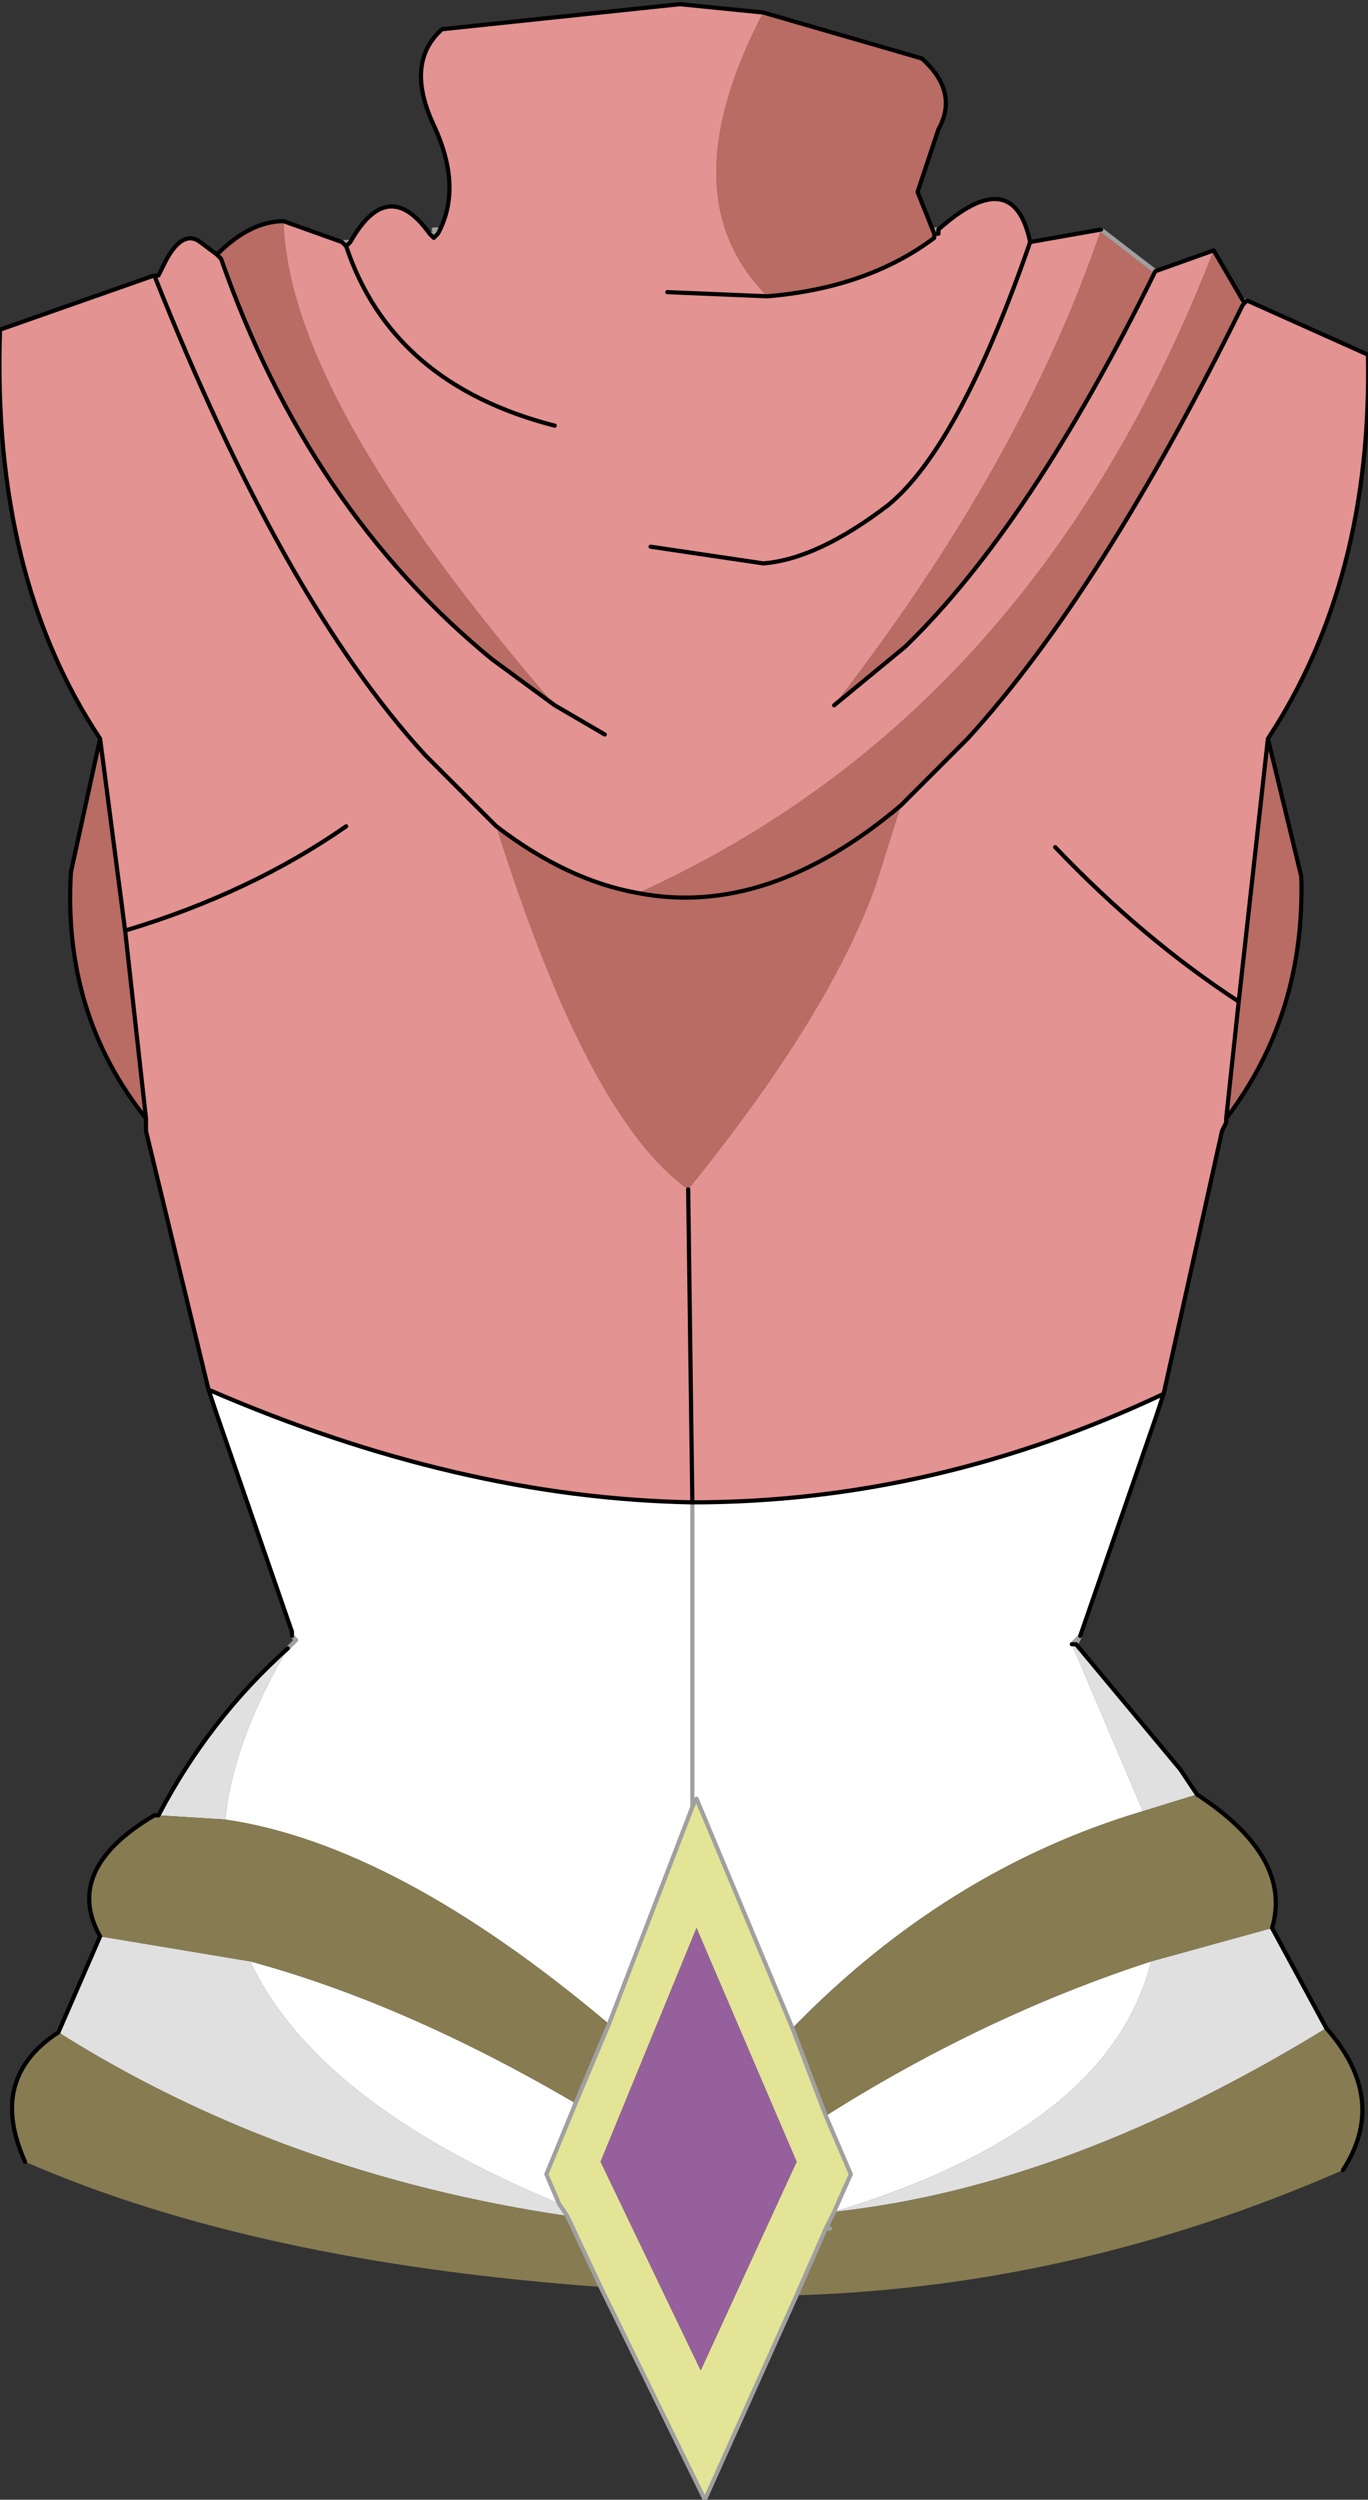 <?xml version="1.0" encoding="UTF-8" standalone="no"?>
<svg xmlns:xlink="http://www.w3.org/1999/xlink" height="29.95px" width="16.4px" xmlns="http://www.w3.org/2000/svg">
  <rect width="100%" height="100%" fill="#333333" stroke="none"/>
  <g transform="matrix(1.0, 0.0, 0.0, 1.0, 8.2, 12.8)">
    <path d="M4.7 6.9 L5.95 8.4 6.15 8.7 5.5 8.9 4.65 6.9 4.7 6.9 M7.05 10.3 L7.7 11.5 Q4.6 13.4 1.8 13.7 5.1 12.7 5.6 10.7 L7.05 10.3 M-7.5 11.55 L-7.0 10.4 -5.2 10.7 Q-4.4 12.4 -1.5 13.6 L-1.4 13.75 Q-4.8 13.25 -7.5 11.55 M-6.3 8.95 Q-5.7 7.8 -4.75 6.95 -5.4 8.05 -5.5 9.0 L-6.3 8.95" fill="#e0e0e0" fill-rule="evenodd" stroke="none"/>
    <path d="M6.7 -9.2 L6.75 -9.2 6.7 -9.15 6.7 -9.2 M5.75 3.9 L5.65 4.2 4.75 6.8 4.65 6.9 4.7 6.9 4.65 6.9 5.5 8.9 Q3.15 9.6 1.3 11.5 L0.15 8.75 0.1 8.85 -0.9 11.45 Q-3.45 9.3 -5.5 9.0 -5.4 8.05 -4.75 6.95 L-4.65 6.85 -4.7 6.8 -4.7 6.75 -5.6 4.15 -5.7 3.85 Q-2.7 5.15 0.1 5.2 3.0 5.2 5.75 3.9 M-6.35 -9.5 L-6.3 -9.5 -6.35 -9.5 M-4.1 -9.9 L-4.0 -9.9 -4.05 -9.85 -4.1 -9.9 M-3.05 -10.0 L-3.0 -10.0 -3.0 -9.95 -2.95 -10.0 -3.0 -9.95 -3.05 -10.0 M3.0 -10.0 L3.0 -9.95 3.0 -10.0 M-1.3 12.4 L-1.65 13.25 -1.5 13.6 Q-4.4 12.4 -5.2 10.7 -3.35 11.2 -1.3 12.4 M5.6 10.7 Q5.1 12.7 1.8 13.7 L2.0 13.25 1.7 12.55 Q3.6 11.35 5.6 10.7 M0.1 5.2 L0.1 8.85 0.1 5.2" fill="#ffffff" fill-rule="evenodd" stroke="none"/>
    <path d="M4.75 6.8 L4.7 6.9 4.65 6.9 4.75 6.8 M-4.65 6.85 L-4.7 6.8 -4.65 6.85 M-3.0 -10.0 L-2.95 -10.0 -3.0 -10.0 M3.0 -9.95 L3.0 -10.0 3.0 -9.95" fill="#f5dfc5" fill-rule="evenodd" stroke="none"/>
    <path d="M1.75 13.9 L1.7 13.9 1.75 13.9" fill="#1e2225" fill-rule="evenodd" stroke="none"/>
    <path d="M1.35 14.7 L0.25 17.15 -1.0 14.6 -1.4 13.75 -1.5 13.6 -1.65 13.25 -1.3 12.4 -0.9 11.45 0.1 8.85 0.15 8.75 1.3 11.5 1.7 12.55 2.0 13.25 1.8 13.7 1.7 13.9 1.35 14.7 M0.2 15.6 L1.35 13.1 0.15 10.3 -1.0 13.1 0.2 15.6" fill="#e3e496" fill-rule="evenodd" stroke="none"/>
    <path d="M6.15 8.7 Q7.3 9.45 7.05 10.3 L5.6 10.7 Q3.6 11.35 1.7 12.55 L1.3 11.5 Q3.15 9.6 5.5 8.9 L6.15 8.7 M7.7 11.5 Q8.45 12.35 7.9 13.2 4.7 14.6 1.35 14.7 L1.7 13.9 1.75 13.9 1.7 13.9 1.8 13.7 Q4.6 13.4 7.7 11.5 M-1.0 14.6 Q-5.15 14.3 -7.9 13.1 -8.35 12.1 -7.5 11.55 -4.8 13.25 -1.4 13.75 L-1.0 14.6 M-7.0 10.4 Q-7.45 9.6 -6.35 8.95 L-6.3 8.95 -5.5 9.0 Q-3.45 9.3 -0.9 11.45 L-1.3 12.4 Q-3.35 11.2 -5.2 10.7 L-7.0 10.4" fill="#877b51" fill-rule="evenodd" stroke="none"/>
    <path d="M6.7 -9.2 L6.7 -9.15 Q5.0 -5.7 3.4 -3.95 L2.6 -3.15 2.3 -2.2 Q1.75 -0.65 0.05 1.45 -1.15 0.6 -2.25 -2.9 -1.4 -2.25 -0.55 -2.1 4.2 -4.25 6.35 -9.8 L6.7 -9.2 M7.0 -3.95 L7.4 -2.3 Q7.45 -0.65 6.5 0.6 L6.65 -0.8 7.0 -3.95 M-6.45 0.6 Q-7.45 -0.65 -7.35 -2.35 L-7.0 -3.95 -6.7 -1.65 -6.45 0.6 M-5.6 -9.75 Q-5.2 -10.15 -4.8 -10.15 -4.75 -8.05 -1.55 -4.35 L-2.3 -4.9 Q-4.5 -6.7 -5.55 -9.7 L-5.6 -9.75 M0.95 -12.65 L2.85 -12.1 Q3.3 -11.7 3.05 -11.25 L2.8 -10.5 3.0 -10.0 3.0 -9.95 Q2.2 -9.35 1.0 -9.25 -0.2 -10.45 0.95 -12.65 M5.0 -10.05 L5.65 -9.55 Q4.15 -6.5 2.65 -5.05 L1.8 -4.35 Q4.05 -7.25 5.0 -10.05 M2.6 -3.15 Q1.0 -1.8 -0.55 -2.1 1.0 -1.8 2.6 -3.15" fill="#b86c63" fill-rule="evenodd" stroke="none"/>
    <path d="M6.7 -9.15 L6.75 -9.2 8.2 -8.55 Q8.25 -5.85 7.0 -3.95 L6.65 -0.8 6.5 0.6 6.5 0.65 6.45 0.75 5.75 3.9 Q3.0 5.2 0.1 5.2 L0.05 1.45 0.1 5.2 Q-2.7 5.15 -5.7 3.85 L-6.45 0.75 -6.45 0.6 -6.7 -1.65 -7.0 -3.95 Q-8.3 -5.9 -8.2 -8.85 L-6.35 -9.5 -6.3 -9.5 -6.25 -9.6 -6.2 -9.7 Q-6.0 -10.05 -5.8 -9.9 L-5.6 -9.75 -5.55 -9.7 Q-4.5 -6.7 -2.3 -4.9 L-1.55 -4.35 Q-4.75 -8.05 -4.8 -10.15 L-4.1 -9.9 -4.05 -9.85 -4.0 -9.9 Q-3.55 -10.7 -3.05 -10.0 L-3.0 -9.95 -2.95 -10.0 Q-2.65 -10.55 -3.0 -11.3 -3.35 -12.05 -2.9 -12.45 L-0.05 -12.75 0.95 -12.65 Q-0.2 -10.45 1.0 -9.25 2.2 -9.35 3.0 -9.95 L3.0 -10.0 3.05 -10.0 3.05 -10.05 Q3.95 -10.85 4.15 -9.9 L5.0 -10.05 Q4.05 -7.25 1.8 -4.35 L2.65 -5.05 Q4.15 -6.5 5.65 -9.55 L6.35 -9.8 Q4.2 -4.25 -0.55 -2.1 -1.4 -2.25 -2.25 -2.9 L-3.1 -3.75 Q-4.8 -5.6 -6.35 -9.5 -4.8 -5.6 -3.1 -3.75 L-2.25 -2.9 Q-1.15 0.6 0.05 1.45 1.75 -0.65 2.3 -2.2 L2.6 -3.15 3.4 -3.95 Q5.0 -5.7 6.7 -9.15 M-0.4 -6.25 L0.95 -6.05 Q1.6 -6.1 2.45 -6.75 3.3 -7.45 4.15 -9.9 3.3 -7.45 2.45 -6.75 1.6 -6.1 0.95 -6.05 L-0.4 -6.25 M4.45 -2.65 Q5.5 -1.55 6.65 -0.8 5.5 -1.55 4.45 -2.65 M-0.2 -9.3 L1.0 -9.25 -0.2 -9.3 M-1.55 -7.7 Q-3.5 -8.2 -4.05 -9.85 -3.5 -8.2 -1.55 -7.7 M-4.05 -2.9 Q-5.2 -2.1 -6.7 -1.65 -5.2 -2.1 -4.05 -2.9 M-0.95 -4.0 L-1.55 -4.35 -0.95 -4.0" fill="#e39391" fill-rule="evenodd" stroke="none"/>
    <path d="M0.2 15.6 L-1.0 13.1 0.15 10.3 1.35 13.1 0.2 15.6" fill="#96609c" fill-rule="evenodd" stroke="none"/>
    <path d="M6.75 -9.2 L6.7 -9.2 6.7 -9.15 M4.75 6.8 L4.7 6.9 4.65 6.9 4.75 6.8 M1.35 14.7 L0.25 17.15 -1.0 14.6 -1.4 13.75 -1.5 13.6 -1.65 13.25 -1.3 12.4 -0.9 11.45 0.1 8.85 0.1 5.2 M-4.75 6.95 L-4.65 6.85 -4.7 6.8 -4.65 6.85 M-6.35 -9.5 L-6.3 -9.5 M-4.1 -9.9 L-4.0 -9.9 M-3.05 -10.0 L-3.0 -10.0 -2.95 -10.0 -3.0 -10.05 -2.95 -10.05 -2.95 -10.0 -3.0 -10.0 -3.0 -9.95 -2.95 -10.0 M3.0 -10.0 L3.0 -10.05 3.05 -10.05 3.0 -10.0 3.0 -9.95 3.0 -10.0 M5.0 -10.05 L5.65 -9.55 M1.3 11.5 L0.15 8.75 0.1 8.85 M1.3 11.5 L1.7 12.55 2.0 13.25 1.8 13.7 1.7 13.9 1.35 14.7 M1.75 13.9 L1.7 13.9" fill="none" stroke="#a0a0a0" stroke-linecap="round" stroke-linejoin="round" stroke-width="0.05"/>
    <path d="M6.7 -9.15 L6.75 -9.2 8.2 -8.55 Q8.25 -5.85 7.0 -3.95 L7.4 -2.3 Q7.45 -0.65 6.5 0.6 L6.5 0.65 6.45 0.75 5.75 3.9 5.65 4.2 4.75 6.8 M4.7 6.9 L5.95 8.4 6.15 8.7 Q7.3 9.45 7.05 10.3 L7.7 11.5 Q8.45 12.35 7.9 13.2 M-7.9 13.1 Q-8.35 12.1 -7.5 11.55 L-7.0 10.4 Q-7.45 9.6 -6.35 8.95 L-6.3 8.95 Q-5.7 7.8 -4.75 6.95 M-4.7 6.8 L-4.7 6.75 -5.6 4.15 -5.7 3.85 -6.45 0.75 -6.45 0.6 Q-7.45 -0.65 -7.35 -2.35 L-7.0 -3.95 Q-8.3 -5.9 -8.2 -8.85 L-6.35 -9.5 -6.3 -9.5 -6.25 -9.6 -6.2 -9.7 Q-6.0 -10.05 -5.8 -9.9 L-5.6 -9.75 Q-5.2 -10.15 -4.8 -10.15 L-4.1 -9.9 -4.05 -9.85 Q-3.5 -8.2 -1.55 -7.7 M-4.0 -9.9 Q-3.55 -10.7 -3.05 -10.0 L-3.0 -9.95 -2.95 -10.0 Q-2.65 -10.55 -3.0 -11.3 -3.35 -12.05 -2.9 -12.45 L-0.05 -12.75 0.95 -12.65 2.85 -12.1 Q3.3 -11.7 3.05 -11.25 L2.8 -10.5 3.0 -10.0 3.05 -10.0 3.05 -10.05 Q3.95 -10.85 4.15 -9.9 L5.0 -10.05 M5.65 -9.55 L6.35 -9.8 6.7 -9.2 M3.0 -9.95 L3.0 -10.0 M4.15 -9.9 Q3.3 -7.45 2.45 -6.75 1.6 -6.1 0.95 -6.05 L-0.4 -6.25 M1.0 -9.25 Q2.2 -9.35 3.0 -9.95 M0.05 1.45 L0.1 5.2 Q3.0 5.2 5.75 3.9 M5.65 -9.55 Q4.15 -6.5 2.65 -5.05 L1.8 -4.35 M2.6 -3.15 L3.4 -3.95 Q5.0 -5.7 6.7 -9.15 M7.0 -3.95 L6.65 -0.8 6.5 0.6 M6.65 -0.8 Q5.5 -1.55 4.45 -2.65 M1.0 -9.25 L-0.2 -9.3 M4.7 6.9 L4.65 6.9 M0.1 5.2 Q-2.7 5.15 -5.7 3.85 M-4.0 -9.9 L-4.05 -9.85 M-5.6 -9.75 L-5.55 -9.7 Q-4.5 -6.7 -2.3 -4.9 L-1.55 -4.35 -0.95 -4.0 M-7.0 -3.95 L-6.7 -1.65 Q-5.2 -2.1 -4.05 -2.9 M-2.25 -2.9 Q-1.4 -2.25 -0.55 -2.1 1.0 -1.8 2.6 -3.15 M-6.35 -9.5 Q-4.8 -5.6 -3.1 -3.75 L-2.25 -2.9 M-6.45 0.6 L-6.7 -1.65" fill="none" stroke="#000000" stroke-linecap="round" stroke-linejoin="round" stroke-width="0.05"/>
  </g>
</svg>
